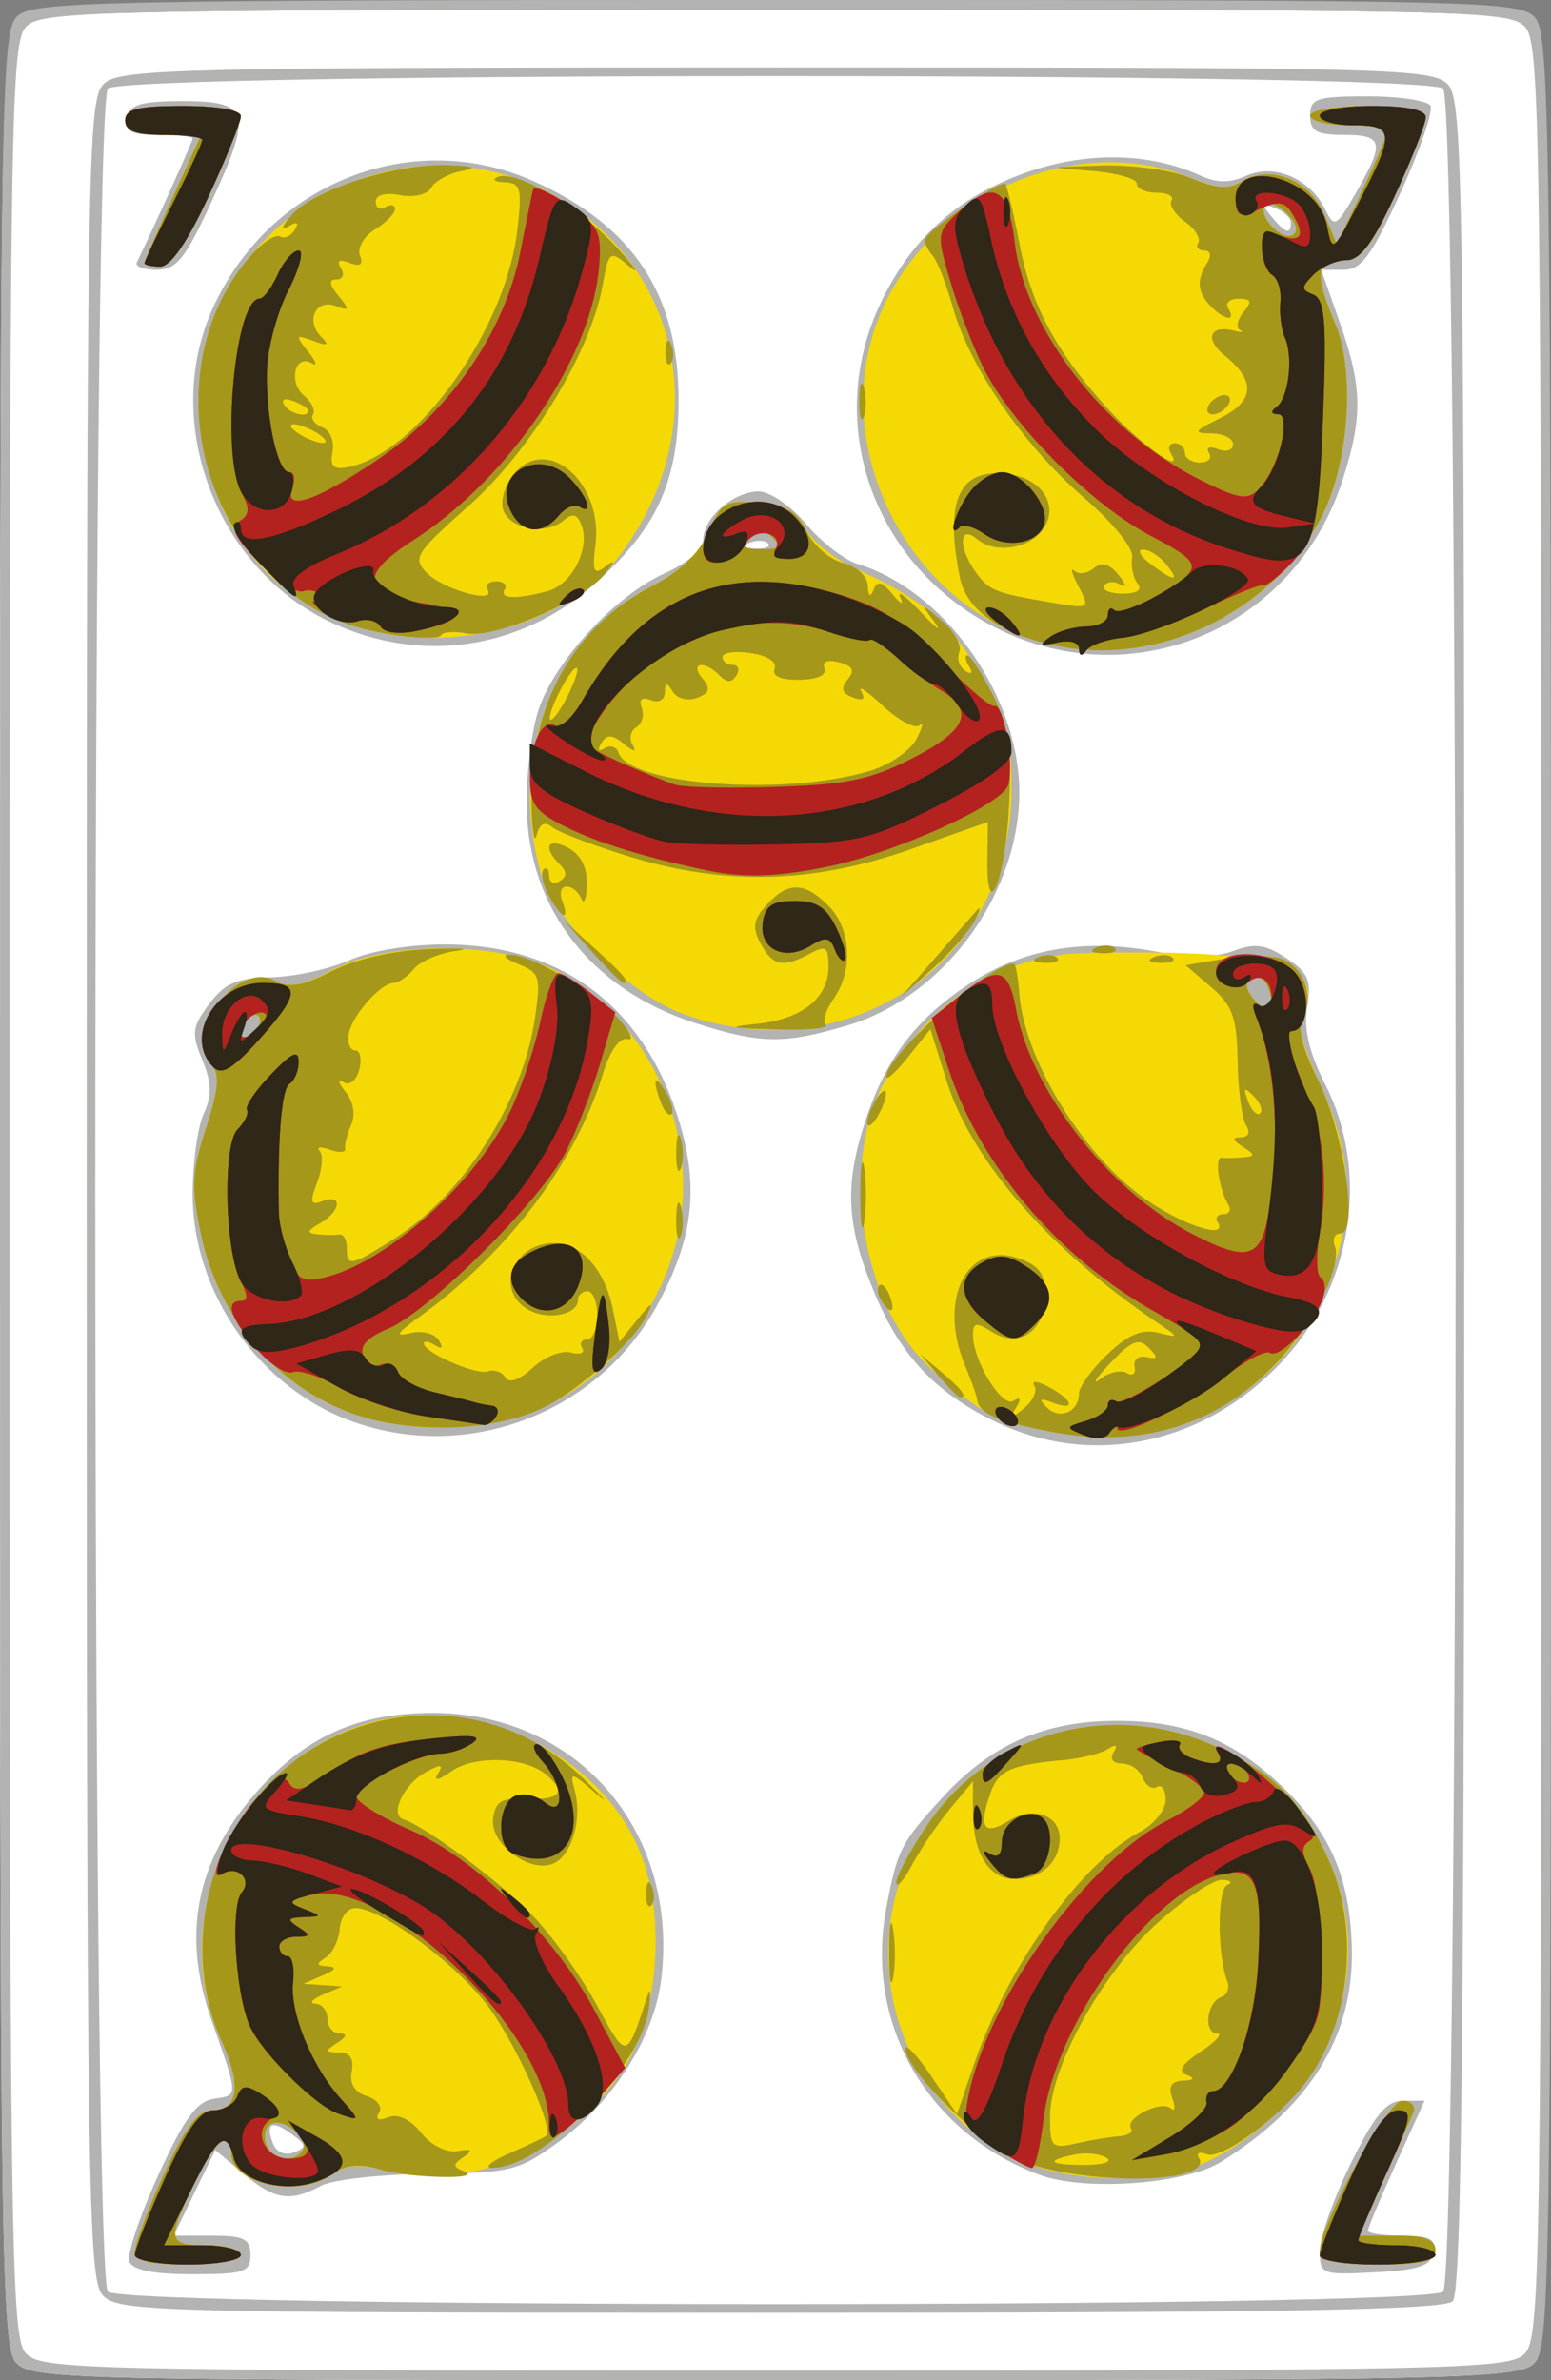 <svg xmlns="http://www.w3.org/2000/svg" viewBox="0 0 42.598 65.352" height="247" width="161"><rect x="0" y="0" width="42.598" height="65.352" fill="#808080" stroke="none"/><path d="M220.218-27.087c-.403-.445-.438-3.053-.438-32.106 0-30.299.02-31.64.483-32.06.442-.4 2.253-.438 20.597-.438 19.149 0 20.134.023 20.55.484.403.445.438 3.053.438 32.106 0 30.299-.02 31.64-.483 32.06-.442.4-2.253.438-20.597.438-19.149 0-20.134-.023-20.55-.484z" style="fill:#fff;fill-opacity:1;stroke-width:.265" transform="translate(232.625 -114.972)"/><path style="fill:#fff;fill-opacity:1;stroke-width:.266" d="M-185.88 93.472c-.407-.444-.443-3.052-.443-32.106 0-30.299.02-31.64.49-32.06.446-.399 2.277-.437 20.825-.437 19.362 0 20.357.023 20.779.483.407.445.443 3.053.443 32.106 0 30.3-.02 31.64-.49 32.06-.446.4-2.277.438-20.825.438-19.362 0-20.357-.023-20.779-.484z" transform="translate(186.323 -28.604)"/><path style="fill:#b3b3b1;stroke-width:.265" d="M-112.296 229.947c-.403-.444-.438-3.061-.438-32.238 0-30.427.02-31.772.484-32.192.441-.4 2.27-.438 20.86-.438 19.406 0 20.399.023 20.816.484.402.445.438 3.062.438 32.238 0 30.427-.02 31.773-.484 32.192-.442.4-2.271.438-20.861.438-19.405 0-20.398-.023-20.815-.484zm41.411-.218c.464-.42.484-1.757.484-31.928 0-28.93-.035-31.529-.438-31.973-.417-.461-1.402-.484-20.55-.484-18.344 0-20.155.038-20.597.438-.463.42-.484 1.757-.484 31.927 0 28.93.036 31.53.438 31.974.417.46 1.402.484 20.55.484 18.345 0 20.156-.039 20.597-.438zm-39.03-1.634c-.402-.444-.438-2.933-.438-30.386 0-28.633.02-29.92.484-30.34.44-.398 2.106-.438 18.48-.438 17.098 0 18.018.024 18.434.484.402.444.437 2.942.437 30.507 0 22.998-.074 30.096-.317 30.34-.24.24-4.706.317-18.48.317-17.26 0-18.184-.024-18.6-.484zm36.815-.098c.461-.46.461-60.023 0-60.484-.459-.459-36.212-.459-36.67 0-.462.461-.462 60.023 0 60.484.458.46 36.211.46 36.67 0zm-36.08-.821c-.072-.19.282-1.253.787-2.361.71-1.56 1.057-2.037 1.53-2.109.684-.104.687-.026-.07-2.186-.85-2.42-.382-4.513 1.438-6.45 1.263-1.343 2.62-1.932 4.52-1.96 4.036-.062 6.89 3.187 6.405 7.29-.194 1.63-1.336 3.418-2.907 4.55-1.022.735-1.275.794-3.483.814-1.31.011-2.642.16-2.96.33-.845.454-1.275.386-2.134-.336l-.768-.647-.572 1.176-.57 1.176h1.054c.879 0 1.055.088 1.055.529 0 .47-.176.529-1.596.529-1.068 0-1.64-.114-1.728-.345zm4.458-3.501c-.55-.402-.732-.31-.514.258.09.237.326.338.57.245.364-.14.358-.2-.056-.503zm28.236 3.203c0-.369.382-1.446.85-2.395.666-1.35.978-1.725 1.439-1.725h.588l-.777 1.714c-.428.943-.777 1.776-.777 1.852 0 .076.425.139.945.139.758 0 .928.092.857.463-.07.365-.408.48-1.607.542-1.469.077-1.518.058-1.518-.59zm-7.704-2.087c-3.087-1.157-4.805-4.15-4.203-7.322.303-1.6.393-1.777 1.525-3.018 1.35-1.48 2.813-2.124 4.825-2.124 1.964 0 3.322.577 4.732 2.01 1.19 1.21 1.679 2.448 1.706 4.32.034 2.345-1.17 4.278-3.6 5.784-.991.614-3.762.809-4.985.35zm-1.16-20.655c-1.6-.757-2.576-1.752-3.272-3.338-.815-1.858-.928-2.963-.464-4.558.555-1.911 1.378-3.075 2.89-4.092 1.496-1.005 3.164-1.312 5.162-.95.985.18 1.686.175 2.18-.01.579-.22.873-.18 1.445.195.607.398.697.607.578 1.342-.1.612.049 1.248.498 2.136 1.198 2.366.774 5.374-1.05 7.446-2.099 2.384-5.258 3.11-7.967 1.83zm-17.693-.022c-2.558-.912-4.4-3.525-4.4-6.244 0-.85.136-1.843.302-2.207.231-.507.222-.855-.039-1.485-.302-.728-.28-.903.192-1.533.43-.573.757-.715 1.692-.733.639-.013 1.603-.221 2.144-.463.584-.261 1.661-.44 2.646-.438 3.245.005 5.526 1.76 6.458 4.967.513 1.766.332 3.167-.638 4.942-1.617 2.956-5.191 4.322-8.357 3.194zm9.419-10.939c-2.867-.918-4.602-3.14-4.644-5.946-.013-.905.135-2.11.33-2.68.46-1.343 2.105-3.116 3.454-3.725.635-.286 1.064-.66 1.064-.927 0-.599.835-1.324 1.523-1.324.307 0 .89.4 1.302.893.411.491 1.045.984 1.409 1.095 2.178.663 4.113 3.139 4.41 5.64.349 2.95-1.803 6.179-4.69 7.036-1.734.515-2.386.505-4.158-.062zm1.985-13.174c-.088-.088-.316-.098-.507-.021-.211.084-.149.147.16.16.278.011.435-.051.347-.14zm6.069 2.218c-3.232-1.753-4.522-5.56-2.985-8.805.847-1.788 2.127-2.937 4.013-3.6 1.645-.578 3.378-.549 4.76.08.467.214.825.218 1.274.013.76-.346 1.74.064 2.16.904.266.536.306.515.864-.455.788-1.367.743-1.573-.34-1.573-.75 0-.927-.1-.927-.529 0-.47.177-.529 1.572-.529.865 0 1.643.115 1.73.254.086.14-.281 1.212-.816 2.382-.802 1.755-1.078 2.127-1.577 2.127h-.604l.509 1.448c.623 1.772.636 2.594.072 4.34-1.335 4.135-5.92 5.997-9.705 3.944zm8.29-11.026c0-.13-.195-.311-.434-.403-.363-.14-.38-.1-.1.236.38.46.534.507.534.167zm-26.345 10.983c-3.167-1.474-4.688-5.492-3.267-8.63 1.562-3.45 5.484-4.993 8.842-3.479 2.712 1.223 3.953 3.105 3.953 5.992 0 2.248-.6 3.55-2.339 5.08-2.023 1.782-4.747 2.175-7.189 1.037zm-5.353-9.887c.506-1.044 1.535-3.328 1.535-3.406 0-.055-.425-.1-.945-.1-.758 0-.928-.092-.856-.463.072-.373.368-.463 1.537-.463 1.835 0 1.918.299.774 2.78-.714 1.55-.957 1.85-1.497 1.85-.354 0-.6-.089-.548-.198z" transform="translate(112.734 -165.08)"/><path style="fill:#f5d905;stroke-width:.265" d="M-109.03 226.896c0-.198.358-1.15.796-2.117.572-1.261.937-1.756 1.295-1.756.755 0 .854-.66.286-1.913-1.821-4.011 1.258-8.935 5.587-8.935 2.584 0 5.093 1.618 5.937 3.827.704 1.842.458 4.522-.546 5.975-1.481 2.143-4.181 3.276-6.439 2.703-.762-.193-1.131-.168-1.5.102-.903.66-2.77.27-2.77-.578 0-.729-.424-.388-1.006.81-.77 1.584-.743 1.713.344 1.713.51 0 .926.12.926.265 0 .145-.654.264-1.455.264-1.051 0-1.455-.1-1.455-.36zm4.612-2.785c.195-.316-.552-.911-.885-.706-.145.09-.197.339-.115.552.164.429.772.522 1 .154zm27.932 2.807c0-.772 1.846-4.16 2.267-4.16.244 0 .375.145.299.331a126.43 126.43 0 0 1-.819 1.852l-.682 1.521h1.055c.761 0 1.055.11 1.055.397 0 .31-.353.397-1.588.397-1.112 0-1.587-.101-1.587-.338zm-8.406-2.603c-3.374-1.67-4.488-5.988-2.36-9.146 1.72-2.556 5.124-3.45 7.988-2.1 1.576.743 2.295 1.475 3.02 3.075 1.38 3.044.005 6.57-3.208 8.225-1.379.71-3.948.685-5.44-.054zm.952-19.938c-1.506-.301-1.856-.487-3.217-1.714-1.887-1.7-2.526-5.523-1.31-7.836 1.138-2.167 3.24-3.533 5.508-3.58 4.795-.098 6.397.255 6.112 1.349-.057.218-.137.516-.177.661-.04.146.2.858.536 1.583.83 1.795.95 3.24.412 4.951-1.07 3.405-4.311 5.295-7.864 4.586zm6.033-12.183c-.09-.234-.289-.348-.442-.253-.192.119-.18.292.035.552.385.464.63.283.407-.3zm-23.98 11.986c-2.645-.387-4.755-2.464-5.338-5.255-.262-1.256-.24-1.685.147-2.868.342-1.045.381-1.48.157-1.75-.765-.922.726-2.87 1.755-2.294.364.204.746.132 1.55-.295 1.517-.803 4.6-.797 6.128.012 3.007 1.592 4.329 5.326 2.992 8.45-1.295 3.028-4.006 4.495-7.39 4zm-3.703-11.086c0-.146-.12-.191-.265-.101-.146.09-.265.282-.265.428 0 .145.12.19.265.1.145-.089.265-.282.265-.427zm11.655-.162c-1.528-.539-3.583-2.584-3.96-3.94-.885-3.192.369-6.408 3.045-7.806.81-.423 1.326-.916 1.575-1.505.338-.798.46-.869 1.364-.794.732.061 1.074.247 1.303.709.17.344.807.848 1.414 1.12 1.778.796 2.62 1.52 3.453 2.974.642 1.12.784 1.67.786 3.056.006 4.722-4.444 7.788-8.98 6.186zm2.42-13.09c-.247-.246-.388-.246-.635 0-.247.248-.176.318.318.318s.564-.07.317-.317zm7.753 2.96c-4.006-.866-6.396-5.563-4.72-9.275 1.432-3.167 5.392-4.837 8.447-3.56.708.296 1.047.318 1.407.093.767-.478 1.865-.043 2.26.897l.35.832.692-1.462c.38-.804.692-1.54.692-1.635 0-.095-.476-.173-1.059-.173-.582 0-1.058-.12-1.058-.265 0-.147.706-.264 1.588-.264 1.036 0 1.587.107 1.587.31 0 .17-.375 1.122-.833 2.116-.684 1.485-.944 1.807-1.455 1.807-.736 0-.776.36-.194 1.753.55 1.318.373 3.82-.374 5.284-1.34 2.625-4.502 4.153-7.33 3.542zm6.381-11.851c-.228-.23-.495-.337-.592-.24-.254.254.438 1.008.748.816.155-.095.092-.329-.156-.576zm-24.531 11.564c-3.187-.477-5.32-3.053-5.344-6.456-.035-4.735 5.26-7.92 9.519-5.726 3.764 1.94 4.677 6.517 2 10.026-1.232 1.616-3.799 2.511-6.175 2.156zm-6.853-10.21c0-.051.35-.865.777-1.808l.777-1.714h-1.042c-.75 0-1.042-.111-1.042-.397 0-.308.353-.396 1.588-.396.947 0 1.587.113 1.587.281 0 .156-.4 1.148-.888 2.205-.576 1.246-1.041 1.923-1.323 1.923-.239 0-.434-.042-.434-.094z" transform="translate(112.734 -165.08)"/><path style="fill:#a5971a;stroke-width:.265" d="M-109.03 226.896c0-.198.358-1.15.796-2.117.572-1.261.937-1.756 1.295-1.756.755 0 .854-.66.286-1.913-.747-1.645-.69-3.74.15-5.422 1.89-3.795 6.768-4.699 9.757-1.808.61.59.783.79.382.443-.705-.61-.724-.612-.582-.07.208.797-.098 1.804-.61 2-.663.255-1.732-.563-1.635-1.25.067-.47.245-.572.943-.54.916.042 1.085-.184.5-.669-.578-.48-1.956-.524-2.587-.082-.365.255-.503.282-.373.07.163-.263.092-.274-.321-.053-.604.323-1.016 1.171-.632 1.3.628.209 2.64 1.7 3.533 2.62.539.554 1.336 1.66 1.77 2.455.851 1.558.82 1.564 1.417-.256.072-.218.084-.043.027.39-.212 1.613-2.963 4.396-4.312 4.362-.226-.006 0-.189.503-.407.502-.218.95-.433.995-.477.201-.202-.785-2.42-1.552-3.486-.844-1.176-2.968-2.763-3.698-2.763-.21 0-.403.257-.426.571-.024.314-.198.67-.387.79-.27.171-.259.223.053.24.267.016.224.098-.133.25l-.529.228.53.037.529.038-.53.227c-.29.125-.38.236-.198.246.182.01.33.197.33.415 0 .219.15.4.331.401.22.003.199.09-.066.26-.342.222-.335.258.051.261.301.003.415.174.349.521-.065.336.08.575.415.68.287.092.436.294.336.455-.114.185-.023.23.251.125.27-.104.607.055.904.426.276.345.693.554 1.002.503.396-.066.438-.026.168.159-.304.208-.304.269 0 .39.608.242-1.442.2-2.303-.047-.576-.165-.95-.127-1.305.133-.91.665-2.778.28-2.778-.572 0-.729-.424-.388-1.006.81-.769 1.584-.743 1.713.344 1.713.51 0 .926.12.926.265 0 .145-.654.264-1.455.264-1.051 0-1.455-.1-1.455-.36zm4.612-2.785c.195-.316-.552-.911-.885-.706-.145.09-.197.339-.115.552.164.429.772.522 1 .154zm27.932 2.807c0-.772 1.846-4.16 2.267-4.16.244 0 .375.145.299.331a126.43 126.43 0 0 1-.819 1.852l-.682 1.521h1.055c.761 0 1.055.11 1.055.397 0 .31-.353.397-1.588.397-1.112 0-1.587-.101-1.587-.338zm-8.406-2.603c-1.098-.543-2.971-2.428-2.971-2.989 0-.153.318.19.707.762l.706 1.04.447-1.312c.936-2.755 2.936-5.564 4.592-6.45.38-.203.691-.595.691-.87s-.106-.434-.236-.354c-.13.08-.306-.031-.39-.249a.663.663 0 0 0-.572-.395c-.25 0-.344-.124-.232-.306.126-.203.072-.233-.161-.088-.193.119-.718.252-1.166.295-1.57.15-1.846.283-2.084.998-.297.889-.132 1.089.547.665.652-.407 1.384-.147 1.384.491 0 .657-.51 1.12-1.234 1.12-.71 0-1.147-.706-1.147-1.855v-.832l-.623.748a11.11 11.11 0 0 0-1.048 1.542c-.234.437-.43.658-.435.493-.006-.165.376-.875.849-1.578 1.737-2.579 5.128-3.478 8.004-2.122 1.576.743 2.295 1.475 3.02 3.075.917 2.022.563 4.751-.823 6.351-.803.927-2.166 1.869-2.513 1.736-.205-.08-.308-.038-.229.09.475.768-3.528.764-5.083-.006zm2.552.01c-.176-.108-.554-.151-.84-.096-.866.167-.77.293.222.293.519 0 .794-.088.618-.197zm.344-.591c.244-.017.39-.118.323-.225-.168-.274.838-.773 1.093-.543.115.104.135-.02.043-.274-.116-.322-.028-.47.289-.484.315-.014.345-.064.098-.163-.246-.098-.124-.295.397-.638.414-.274.615-.498.446-.499-.383-.002-.282-.864.117-.997.161-.053.235-.248.164-.432-.28-.728-.28-2.529-.002-2.644.161-.066.097-.13-.142-.141-.239-.012-1.035.52-1.77 1.18-1.515 1.363-2.955 3.958-2.955 5.329 0 .833.046.878.728.725.4-.09.927-.177 1.171-.194zm-6.32-5.077c.001-.727.053-.994.113-.591.061.402.06.997-.003 1.323-.063.325-.113-.004-.11-.732zm-6.67-1.61c.012-.307.075-.37.16-.16.076.192.067.42-.021.508-.088.088-.15-.068-.14-.347zm11.027-12.674c-1.444-.288-1.893-.493-1.942-.885-.012-.097-.161-.512-.33-.921-.755-1.821.062-3.436 1.484-2.935.557.195.72.424.72 1.011 0 .978-.713 1.474-1.454 1.01-.445-.277-.53-.264-.53.082 0 .706.796 2.003 1.11 1.809.196-.121.22-.057.07.19-.19.315-.157.317.221.01.245-.198.372-.478.284-.621-.09-.144.09-.126.4.04.676.361.748.673.098.426-.354-.135-.39-.103-.156.134.349.35.883.122.883-.378 0-.182.35-.667.779-1.077.56-.537.95-.704 1.389-.598.604.147.603.144-.044-.295-2.968-2.014-5.068-4.428-5.758-6.616l-.448-1.422-.603.754c-.332.414-.605.665-.605.556-.004-.586 2.837-3.11 3.5-3.11.05 0 .118.368.152.817.14 1.832 1.764 4.47 3.488 5.665 1.036.717 2.259 1.103 1.959.617-.075-.12-.003-.22.16-.22s.222-.118.133-.263c-.257-.415-.385-1.316-.183-1.287.1.014.36.01.579-.01.353-.03.353-.063 0-.291-.288-.186-.302-.258-.05-.26.21-.002.265-.134.14-.335-.113-.182-.217-.973-.23-1.757-.021-1.198-.138-1.523-.726-2.03l-.7-.602 1.036-.175c.57-.097 1.274-.1 1.564-.008.627.199.943 1.022.617 1.604-.158.283-.02.847.428 1.751.707 1.43 1.108 4.193.608 4.193-.159 0-.23.155-.157.345.201.524-.545 2.055-1.523 3.125-1.64 1.794-3.822 2.465-6.363 1.957zm2.176-1.594c.156.096.25.017.21-.175-.04-.193.106-.313.324-.266.32.069.333.02.063-.255-.272-.276-.47-.195-1.059.428-.398.423-.52.616-.272.43.248-.185.579-.258.734-.162zm3.477-7.608c-.26-.26-.291-.229-.148.148.1.261.248.408.33.327.08-.082 0-.295-.182-.475zm.4-2.977c-.09-.234-.29-.348-.443-.253-.192.119-.18.292.035.553.385.463.63.282.407-.3zm-23.98 11.986c-2.646-.387-4.756-2.464-5.339-5.255-.262-1.256-.24-1.685.147-2.868.342-1.045.381-1.48.157-1.75-.765-.922.726-2.87 1.755-2.294.362.203.749.136 1.543-.27.646-.33 1.682-.565 2.655-.604.877-.036 1.217-.013.755.05-.461.062-.982.285-1.156.496-.175.21-.422.382-.55.382-.358 0-1.149.896-1.236 1.4-.042.248.036.452.174.452.138 0 .19.237.114.526-.08.304-.265.45-.438.346-.166-.1-.139.02.06.264.217.27.28.628.156.91-.112.257-.187.552-.165.656.021.104-.168.115-.421.024-.253-.09-.379-.074-.279.037.1.11.068.5-.07.866-.209.547-.182.637.148.51.556-.213.507.271-.06.602-.374.217-.386.277-.067.31.218.02.486.024.595.007.11-.017.199.147.199.366 0 .526.1.507 1.284-.24 1.907-1.205 3.533-3.74 3.88-6.05.172-1.146.137-1.266-.438-1.496-.344-.138-.472-.258-.284-.267.566-.028 2.261.943 2.966 1.699.364.39.5.67.304.62-.22-.053-.483.319-.684.971-.757 2.454-2.614 4.907-5.044 6.663-.628.454-.675.545-.228.438.31-.074.657.012.768.193.131.212.095.261-.102.14-.168-.104-.306-.126-.306-.048 0 .25 1.446.88 1.762.766a.42.42 0 0 1 .477.166c.106.172.39.072.75-.265.32-.297.79-.485 1.045-.419.256.067.398.014.317-.118-.082-.132-.022-.24.132-.24s.28-.297.28-.661c0-.364-.12-.662-.265-.662-.145 0-.264.107-.264.237 0 .4-.805.57-1.342.282-.959-.513-.46-1.842.692-1.842.741 0 1.394.743 1.612 1.837l.176.876.507-.629c.38-.472.442-.497.247-.1-.303.619-1.45 1.696-2.492 2.343-1.038.644-2.736.89-4.427.643zm-3.704-11.086c0-.146-.12-.191-.265-.101-.146.09-.265.282-.265.428 0 .145.12.19.265.1.145-.089.265-.282.265-.427zm18.628 9.754-.505-.595.596.504c.56.474.716.687.504.687-.05 0-.318-.268-.595-.596zm-1.574-2.068c-.096-.155-.117-.339-.048-.408.07-.07.197.058.283.282.179.466.026.548-.235.126zm-5.626-2.231c.006-.437.065-.583.132-.326.067.258.063.615-.01.794-.072.18-.127-.031-.122-.468zm5.055-.661c0-.8.05-1.128.11-.728.06.4.06 1.055 0 1.455-.06.4-.11.073-.11-.727zm-5.055-1.191c.006-.437.065-.583.132-.326.067.258.063.615-.01.794-.072.18-.127-.032-.122-.468zm5.248-.794c0-.145.116-.443.257-.661.14-.219.256-.278.256-.133 0 .146-.115.444-.256.662-.141.218-.257.278-.257.132zm-5.664-.54c-.255-.665-.18-.836.132-.3.155.266.225.539.157.607-.068.068-.198-.07-.289-.306zm2.614-2.17c1.255-.127 1.984-.705 1.984-1.574 0-.54-.072-.59-.512-.355-.744.398-1.02.34-1.352-.278-.235-.44-.202-.653.164-1.058.586-.647 1.037-.641 1.7.022.623.623.687 1.774.142 2.552-.214.305-.313.629-.22.72.091.092-.538.148-1.4.123-1.24-.035-1.346-.067-.506-.152zm4.894-1.788 1.157-1.323c.127-.145.108-.026-.043.265-.15.29-.672.886-1.157 1.322l-.883.793zm-9.409-.198-.777-.86.86.777c.801.724.981.943.777.943-.046 0-.433-.387-.86-.86zm12.27.15c.191-.077.42-.067.507.02.088.089-.068.151-.347.14-.308-.013-.37-.076-.16-.16zm3.175 0c.191-.077.42-.067.507.02.088.089-.068.151-.347.14-.308-.013-.37-.076-.16-.16zm-1.587-.265c.19-.076.419-.067.507.021.088.088-.069.15-.347.14-.309-.014-.371-.076-.16-.16zm-15.044-1.43c-.163-.303-.226-.62-.142-.705.085-.084.154-.008.154.17 0 .18.13.245.288.147.207-.128.207-.258 0-.465-.475-.474-.325-.75.241-.446.34.182.522.539.508 1.001-.011.395-.08.57-.154.388-.073-.182-.255-.331-.404-.331-.15 0-.202.178-.119.397.226.588-.032.48-.372-.155zm12.05-1.002.014-1.012-2.124.749c-2.67.942-5.1 1.006-7.717.202-.998-.306-1.953-.67-2.123-.807-.21-.171-.348-.1-.432.226-.068.262-.132-.178-.143-.978-.034-2.617 1.16-4.74 3.29-5.854.81-.423 1.326-.916 1.575-1.505.338-.799.46-.869 1.368-.794.775.064 1.072.239 1.33.782.184.384.631.774.995.865.372.093.67.366.681.624.014.298.07.338.16.113.103-.26.234-.226.527.132.223.273.31.307.203.08-.103-.218.156-.033.576.412.42.444.584.563.365.264-.395-.542-.395-.542.208-.03.333.281.546.664.475.85a.446.446 0 0 0 .164.521c.178.11.219.061.105-.124-.104-.168-.125-.305-.047-.305.079 0 .39.485.693 1.077.446.876.531 1.445.452 3.045-.1 2.049-.62 3.328-.595 1.467zm-3.244-2.409c.544-.161 1.126-.556 1.293-.877.167-.32.206-.492.088-.381-.12.111-.57-.127-1.003-.53-.433-.402-.703-.583-.6-.403.126.222.052.276-.23.168-.303-.116-.342-.253-.141-.494.204-.246.142-.37-.238-.469-.318-.083-.47-.02-.4.167.071.183-.198.306-.688.312-.516.007-.76-.102-.683-.304.071-.186-.196-.361-.654-.428-.427-.063-.775-.016-.775.105 0 .12.126.218.28.218.154 0 .2.13.102.288-.128.207-.258.207-.465 0-.42-.42-.83-.352-.472.078.236.285.203.405-.145.539-.251.096-.544.022-.664-.168-.172-.271-.217-.267-.22.02-.002.204-.17.295-.387.211-.247-.094-.335-.02-.247.21.075.196.008.436-.15.534-.158.097-.203.318-.1.49.12.2.035.188-.236-.032-.327-.264-.47-.27-.621-.025-.12.193-.085.25.086.144.156-.097.327-.044.38.117.298.893 4.54 1.207 6.89.51zm-8.019-2.783c0-.146-.17.033-.378.397-.208.363-.378.78-.378.926 0 .145.17-.033.378-.397s.378-.78.378-.926zm5.363-3.625c-.247-.247-.388-.247-.635 0s-.176.317.318.317.564-.07.317-.317zm7.753 2.959c-1.52-.329-2.433-.983-2.61-1.87-.426-2.125-.022-3 1.31-2.841.916.109 1.41.832 1.007 1.474-.36.574-1.328.742-1.839.319-.512-.426-.528.24-.022.933.358.488.54.556 2.242.835.855.14.873.126.56-.475-.178-.34-.229-.531-.113-.424.115.108.354.077.53-.069.223-.185.43-.129.685.185.206.253.229.369.054.264-.172-.103-.373-.09-.446.029-.073.118.151.216.5.216.404 0 .553-.1.413-.278-.12-.153-.187-.474-.148-.714.041-.253-.514-.941-1.32-1.638-1.656-1.43-3.127-3.558-3.596-5.202-.187-.655-.438-1.304-.56-1.442-.12-.138-.22-.33-.22-.427 0-.223 2.097-1.685 2.214-1.544.048.058.223.804.39 1.657.328 1.688.987 2.92 2.396 4.482.889.984 2.148 1.89 1.764 1.269-.099-.16-.054-.291.1-.291s.28.12.28.265c0 .145.186.264.413.264.227 0 .34-.117.25-.261-.092-.15.014-.195.25-.104.226.086.41.025.41-.136 0-.16-.267-.295-.595-.299-.518-.005-.487-.059.238-.417.947-.467.99-1.02.132-1.715-.573-.464-.419-.858.268-.684.195.05.26.038.145-.025-.115-.063-.071-.281.098-.486.244-.293.215-.37-.136-.37-.245 0-.372.118-.282.264.232.375-.108.329-.488-.066-.364-.378-.388-.717-.087-1.19.122-.193.086-.332-.086-.332-.163 0-.236-.097-.162-.216.073-.119-.092-.379-.367-.577-.276-.199-.441-.459-.368-.578.074-.119-.111-.216-.41-.216-.3 0-.545-.113-.545-.25 0-.138-.566-.295-1.257-.35-1.236-.097-1.231-.1.273-.146.858-.027 1.94.123 2.462.342.708.296 1.047.318 1.407.093.767-.478 1.865-.043 2.26.897l.35.832.692-1.462c.38-.804.692-1.54.692-1.635 0-.095-.476-.173-1.059-.173-.582 0-1.058-.12-1.058-.265 0-.147.706-.264 1.588-.264 1.036 0 1.587.107 1.587.31 0 .17-.375 1.122-.833 2.116-.684 1.485-.944 1.807-1.455 1.807-.736 0-.776.36-.194 1.753.55 1.318.373 3.82-.374 5.284-1.34 2.625-4.502 4.153-7.33 3.542zm3.042-2.245c-.18-.218-.463-.393-.627-.388-.164.005-.068.183.215.397.66.499.83.495.412-.008zm3.34-9.606c-.23-.23-.496-.337-.593-.24-.254.254.438 1.008.748.816.155-.095.092-.329-.156-.576zm-24.532 11.561c-1.53-.226-2.525-.743-3.588-1.866-2.26-2.386-2.39-6.31-.286-8.613.296-.323.63-.53.745-.46.114.072.294-.01.4-.18.13-.211.072-.24-.181-.091-.214.125-.172-.01.098-.318.606-.693 2.856-1.417 4.257-1.37.733.023.876.075.433.157-.364.067-.748.273-.853.458-.111.193-.475.282-.86.208-.408-.078-.668-.007-.668.183 0 .171.119.238.264.148.146-.09.265-.066.265.053s-.248.371-.552.56c-.303.19-.487.51-.41.712.097.253.008.316-.286.204-.284-.11-.363-.06-.235.146.105.17.05.31-.122.31-.22 0-.205.13.051.446.316.388.306.425-.078.28-.541-.202-.83.409-.398.844.238.24.187.267-.22.115-.487-.182-.497-.158-.132.3.219.273.261.415.094.315-.456-.273-.648.524-.213.885.208.172.32.407.25.52-.07.114.045.273.255.354.212.081.338.381.282.67-.077.4.021.5.415.425 1.899-.366 4.334-3.762 4.657-6.496.137-1.153.097-1.307-.345-1.326-.275-.011-.36-.078-.189-.147.502-.205 2.26.833 3.261 1.925.51.556.673.799.363.54-.556-.463-.566-.456-.75.535-.342 1.84-1.967 4.51-3.665 6.023-1.48 1.318-1.56 1.446-1.152 1.854.458.458 1.912.857 1.665.457-.078-.126.026-.23.232-.23.205 0 .312.1.237.22-.16.26.31.28 1.172.05.672-.18 1.181-1.172.934-1.817-.117-.305-.244-.334-.507-.115-.513.425-1.551.197-1.658-.364-.05-.265.104-.699.343-.963.926-1.023 2.404.289 2.209 1.96-.093.792-.052.873.301.602.252-.193.223-.096-.073.253-.637.748-3.004 1.752-3.78 1.603-.338-.064-.649-.04-.69.052-.042.093-.623.088-1.292-.01zm-2.091-5.527c-.218-.14-.516-.256-.661-.256-.146 0-.086.115.132.256.218.141.516.257.661.257.146 0 .086-.115-.132-.257zm-.265-.633c0-.057-.184-.175-.41-.261-.236-.09-.342-.046-.25.104.156.251.66.372.66.157zm15.133-.293c.006-.436.065-.583.132-.325.067.257.063.614-.01.793-.072.18-.127-.031-.122-.468zm9.606.133c.09-.146.283-.265.428-.265.146 0 .191.12.101.265-.09.145-.282.264-.428.264-.145 0-.19-.119-.101-.264zm-14.928-1.478c.013-.308.075-.37.16-.16.076.192.067.42-.021.508-.088.088-.15-.069-.14-.348zm-14.308-2.409c0-.051.35-.865.777-1.808l.777-1.714h-1.042c-.75 0-1.042-.11-1.042-.397 0-.308.353-.396 1.588-.396.947 0 1.587.113 1.587.282 0 .155-.4 1.147-.888 2.204-.576 1.247-1.041 1.923-1.323 1.923-.239 0-.434-.042-.434-.094z" transform="translate(112.734 -165.08)"/><path style="fill:#b42220;stroke-width:.265" d="M-109.03 226.994c0-.144.373-1.097.83-2.117.585-1.31.97-1.854 1.309-1.854.264 0 .576-.17.692-.376.182-.324.285-.323.74.01.429.314.459.43.16.614-.51.315-.16 1.075.494 1.075.613 0 .687-.27.207-.762-.182-.186.055-.12.527.146.977.55.982.908.017 1.25-.91.321-2.092-.017-2.257-.646-.21-.806-.437-.63-1.206.938l-.713 1.455h1.055c.58 0 1.055.12 1.055.265 0 .145-.654.264-1.455.264-.8 0-1.455-.118-1.455-.262zm32.544.015c0-.136.378-1.088.84-2.116.58-1.29.985-1.87 1.307-1.87.412 0 .377.196-.312 1.714-.427.943-.777 1.776-.777 1.852 0 .076.476.138 1.058.138.582 0 1.059.12 1.059.265 0 .147-.706.264-1.588.264-.873 0-1.587-.111-1.587-.247zm-8.943-2.967c-.767-.49-.854-.66-.712-1.384.524-2.68 3.246-6.463 5.463-7.594.56-.285 1.017-.63 1.017-.765 0-.136-.417-.445-.926-.687-.51-.241-.926-.471-.926-.51 0-.04.294-.128.653-.197.36-.068.598-.035.53.074-.067.11.066.27.295.359.64.245.953.19.754-.131-.343-.555.918.284 1.895 1.261.657.657.853 1.012.634 1.147-.246.152-.247.33-.005.782.3.561.44 3.105.22 4.02-.186.775-1.505 2.458-2.402 3.064-.48.325-1.286.662-1.79.75l-.917.158 1.059-.64c.582-.352 1.028-.778.992-.947-.037-.17.044-.308.179-.308.526 0 1.147-1.792 1.237-3.572.112-2.189-.073-2.612-1.038-2.37-1.918.482-4.55 4.127-4.858 6.728-.087.732-.23 1.328-.32 1.326-.088-.002-.554-.256-1.034-.564zm6.958-10.28c-.09-.145-.282-.264-.428-.264-.145 0-.19.119-.1.264.09.146.282.265.427.265.146 0 .191-.119.101-.265zm-19.185 9.624c-.012-2.467-4.51-6.787-6.535-6.279-.65.164-.67.2-.2.384.513.2.512.203-.01.226-.44.018-.462.065-.131.279.339.219.33.257-.067.26-.254.002-.463.123-.463.269 0 .145.103.265.229.265.125 0 .192.325.148.722-.09.828.516 2.302 1.314 3.195.53.592.53.605.023.425-.763-.27-2.253-1.724-2.553-2.49-.38-.969-.501-3.232-.194-3.603.304-.365-.125-.764-.544-.505-.49.303.26-1.329.957-2.079.497-.536.746-.653.892-.416.154.248.385.2.958-.196 1.024-.71 1.584-.897 3.136-1.046.972-.094 1.217-.054.926.15a1.78 1.78 0 0 1-.85.282c-.665.006-2.326.85-2.32 1.178.002.155.66.565 1.462.913 1.814.785 3.981 2.908 5.088 4.986l.827 1.55-.582.67c-.32.367-.79.822-1.045 1.012-.399.295-.464.274-.466-.152zm12.14-7.16c-.247-.305-.257-.385-.032-.25.22.132.33.025.33-.318 0-.533.658-.952 1.083-.69.4.247.27 1.372-.178 1.544-.633.243-.807.201-1.203-.287zm-13.13-.258c-.465-.187-.412-1.397.07-1.582.22-.084.578-.007.794.173.572.475.534-.467-.044-1.106-.241-.267-.314-.484-.163-.484.152 0 .48.431.73.958.718 1.513-.016 2.594-1.386 2.041zm12.656-1.037c.012-.308.075-.37.16-.16.076.191.066.42-.021.507-.088.088-.15-.068-.14-.347zm.243-1.16c0-.14.268-.395.596-.567.592-.31.592-.31.09.255-.56.631-.686.689-.686.313zm2.778-9.29c-.512-.206-.51-.218.067-.391.327-.098.595-.291.595-.428s.104-.185.231-.106c.218.134 2.415-1.29 2.415-1.567 0-.07-.626-.481-1.39-.913-2.617-1.477-4.76-3.998-5.62-6.61l-.473-1.437.765-.612c1.053-.843 1.338-.774 1.551.377.413 2.228 2.531 4.95 4.766 6.126 1.534.807 1.931.73 2.146-.415.357-1.903.231-4.122-.311-5.49-.141-.355-.109-.449.108-.315.18.111.31.037.31-.177 0-.534-.303-.754-.646-.47-.378.314-1.07-.093-.828-.486.293-.473 1.616-.338 2.118.216.463.511.376 1.607-.127 1.607-.133 0-.11.327.05.727l.503 1.257c.366.92.473 2.365.262 3.523-.113.615-.107 1.18.014 1.254.12.074.146.34.058.59-.24.679-1.184 1.648-1.447 1.485-.127-.078-.676.21-1.219.64-1.032.816-2.969 1.743-2.976 1.424-.002-.102-.091-.052-.198.11-.12.18-.399.212-.724.081zm-18.051-.512c-.761-.11-1.82-.46-2.354-.774-.533-.315-1.126-.513-1.316-.44-.19.074-.65-.227-1.02-.668-.714-.848-.851-1.29-.4-1.29.187 0 .185-.165-.006-.522-.446-.833-.51-3.77-.092-4.19.197-.196.312-.437.256-.534-.056-.097.24-.534.659-.97.577-.604.76-.687.76-.347 0 .246-.112.517-.249.601-.215.133-.325 1.424-.298 3.483.004.31.13.888.281 1.285.235.617.379.696.998.545 1.705-.415 4.17-2.633 5.092-4.581.294-.622.662-1.723.817-2.448.156-.724.376-1.317.49-1.317.113 0 .513.241.888.536l.68.535-.41 1.383c-.225.76-.65 1.859-.946 2.44-.667 1.318-3.762 4.399-4.884 4.864-.556.23-.786.475-.687.733.082.213.302.329.49.257.187-.072.4.023.472.211.072.189.529.436 1.014.55.486.114.972.235 1.081.269.11.034.325.077.479.095.154.018.207.152.117.298-.09.145-.246.25-.347.231-.1-.018-.805-.123-1.566-.235zm15.67.003c-.09-.145-.044-.264.101-.264.146 0 .338.119.428.264.09.146.045.265-.1.265-.146 0-.339-.119-.429-.265zm-11.052-2.17c.185-1.455.25-1.513.386-.346.065.553-.023 1.062-.21 1.217-.247.205-.288.004-.176-.87zm10.721-.46c-.742-.62-.76-1.231-.048-1.612.425-.228.69-.2 1.19.129.745.487.818.992.229 1.581-.522.521-.637.513-1.37-.098zm-12.713-.597c-.463-.464-.389-.949.194-1.261 1.058-.566 1.738-.13 1.358.872-.285.749-1.01.93-1.552.389zm-8.479-6.362c-.818-.819.057-2.317 1.354-2.317 1.04 0 1.029.288-.058 1.51-.748.84-1.065 1.037-1.295.807zm1.439-1.455c-.184-.183-.686.19-.686.51 0 .175.152.155.404-.054.221-.184.348-.39.282-.456zm15.625-1.782c-.129-.336-.254-.356-.66-.102-.707.441-1.42.1-1.316-.63.067-.467.257-.597.875-.597.607 0 .874.174 1.149.748.197.411.303.803.235.871-.068.068-.196-.063-.283-.29zm-3.478-2.162c-1.682-.35-3.028-.763-3.903-1.198-.842-.418-.992-.622-.988-1.348.005-.969.346-1.657.711-1.432.136.084.463-.228.729-.693 1.63-2.855 3.889-3.817 6.919-2.95 1.235.354 1.834.73 2.88 1.805.727.747 1.407 1.33 1.51 1.295.264-.087.568 1.69.375 2.193-.203.53-3.052 1.818-4.873 2.203-1.402.297-2.365.333-3.36.125zm5.639-3.1c1.475-.758 1.691-1.302.74-1.86-.275-.16-.8-.561-1.166-.89-.366-.329-.718-.546-.78-.483-.064.063-.551-.032-1.084-.21-1.58-.531-3.31-.236-4.89.835-.823.56-1.767 1.762-1.767 2.255 0 .094 1.362.717 2.382 1.087.218.08 1.468.11 2.778.067 1.98-.065 2.618-.2 3.787-.801zm4.551-2.987c-.002-.18-.25-.252-.6-.176-.477.105-.516.075-.198-.153.219-.156.665-.285.993-.287.327-.002.595-.143.595-.313s.076-.232.17-.14c.092.094.537-.035.987-.286 1.526-.851 1.527-.961.017-1.752-1.6-.837-3.77-3.003-4.555-4.544-.291-.572-.711-1.653-.934-2.403-.393-1.326-.388-1.378.187-1.918.986-.926 1.389-.722 1.568.795.284 2.394 2.45 5.193 5.03 6.5 1.108.562 1.358.606 1.669.296.535-.536.933-2.06.539-2.064-.197-.003-.215-.076-.048-.199.332-.244.469-1.364.232-1.904-.098-.224-.154-.663-.123-.977.03-.313-.071-.648-.226-.743-.154-.095-.28-.412-.28-.705 0-.41.12-.493.53-.363.57.18.664-.038.279-.646-.189-.299-.379-.32-.868-.097-.532.243-.632.213-.663-.201-.096-1.267 2.238-.672 2.5.638.156.78.16.777.897-.646.975-1.883.959-2.09-.161-2.09-.51 0-.926-.12-.926-.265 0-.146.655-.265 1.455-.265.935 0 1.455.11 1.455.31 0 .17-.375 1.123-.833 2.116-.607 1.318-.97 1.808-1.342 1.808-.28 0-.687.178-.906.397-.342.342-.345.418-.017.544.3.115.364.655.303 2.579-.111 3.49-.223 4.083-.902 4.806-.333.355-.68.624-.77.598-.09-.026-.818.27-1.618.658-.8.387-1.813.741-2.25.786-.436.044-.88.2-.987.346-.124.17-.196.155-.199-.04zm-19.183-.616c-.1-.16-.385-.226-.635-.146-.25.08-.686-.044-.97-.274-.283-.23-.348-.33-.143-.225.253.132.307.09.171-.13a.468.468 0 0 0-.538-.194c-.186.071-.738-.283-1.227-.787-.682-.704-.806-.968-.533-1.137.272-.168.286-.346.063-.764-.58-1.082-.192-5.343.485-5.343.108 0 .332-.298.498-.662.165-.363.425-.661.577-.661.151 0 .025.49-.28 1.09-.307.6-.571 1.582-.589 2.183-.038 1.312.291 2.812.617 2.812.13 0 .167.179.083.397-.268.7.575.44 2.29-.707 2.029-1.354 3.532-3.525 3.966-5.727.163-.827.32-1.6.35-1.717.03-.117.47.07.976.416.824.562.913.738.842 1.668-.19 2.485-2.467 5.845-5.107 7.54-1.511.97-1.415 1.46.342 1.741 1.147.183 1.06.472-.224.743-.506.106-.905.06-1.014-.116zm16.915-.128c-.283-.214-.38-.392-.216-.397.164-.005.447.17.628.388.418.504.247.508-.412.008zm-11.83-.703c.18-.18.394-.262.475-.18.082.08-.065.229-.326.328-.377.144-.408.113-.148-.148zm3.775-1.28c0-1.163 1.644-1.768 2.495-.917.583.582.518 1.172-.129 1.172-.3 0-.476-.111-.393-.247.262-.423-.45-.65-.756-.24-.5.666-1.217.803-1.217.233zm7.725-.427c-.281-.197-.587-.283-.678-.191-.338.337-.155-.35.244-.92.227-.324.637-.589.911-.589.582 0 1.343.964 1.153 1.46-.198.516-1.056.642-1.63.24zm-12.985-.582c-.589-1.102.785-1.851 1.647-.898.467.515.594.966.204.725-.13-.08-.382.032-.562.249-.439.529-.982.497-1.289-.076zm-10.085-6.858c0-.053.357-.803.793-1.668.437-.865.794-1.635.794-1.712 0-.077-.476-.14-1.058-.14-.765 0-1.059-.11-1.059-.397 0-.309.353-.397 1.588-.397.947 0 1.587.114 1.587.282 0 .155-.4 1.147-.888 2.205-.576 1.246-1.041 1.923-1.323 1.923-.239 0-.434-.043-.434-.096z" transform="translate(112.734 -165.08)"/><path style="fill:#2f2718;stroke-width:.265" d="M-109.03 226.994c0-.144.373-1.097.83-2.117.604-1.353.964-1.854 1.33-1.854.276 0 .569-.173.65-.385.119-.309.246-.322.653-.068.629.392.658.767.052.663-.557-.096-.772.724-.33 1.258.33.397 1.842.543 1.842.178 0-.113-.183-.467-.408-.787l-.407-.582.803.457c.923.525.912.886-.039 1.222-.91.322-2.092-.016-2.257-.645-.21-.806-.437-.63-1.206.938l-.714 1.455h1.056c.58 0 1.055.12 1.055.265 0 .145-.654.264-1.455.264-.8 0-1.455-.118-1.455-.262zm32.544.015c0-.136.378-1.088.84-2.116.58-1.29.985-1.87 1.307-1.87.412 0 .377.196-.312 1.714-.427.943-.777 1.776-.777 1.852 0 .076.476.138 1.058.138.582 0 1.059.12 1.059.265 0 .147-.706.264-1.588.264-.873 0-1.587-.111-1.587-.247zm-9.195-3.106c-.327-.229-.593-.55-.59-.714.002-.184.087-.166.223.048.147.231.42-.251.823-1.455.998-2.981 3.007-5.385 5.62-6.723.54-.276 1.154-.503 1.366-.503.212 0 .432-.14.49-.31.056-.171.38.078.718.553.549.77.559.829.092.537-.44-.274-.764-.217-2.012.354-2.982 1.366-5.336 4.482-5.678 7.518-.142 1.258-.194 1.293-1.052.695zm5.094-.154c.582-.352 1.028-.778.992-.947-.037-.17.044-.308.179-.308.507 0 1.147-1.78 1.237-3.44.116-2.15-.047-2.737-.714-2.562-.277.072-.504.086-.504.03 0-.18 1.552-.907 1.94-.907.555 0 1.034 1.386 1.028 2.974-.008 1.817-.08 2.074-.924 3.283-.873 1.25-2.16 2.148-3.376 2.358l-.917.159 1.059-.64zm-17.045-.351c.013-.309.075-.371.16-.16.076.19.067.419-.021.507-.088.088-.15-.068-.14-.347zm-5.842-.296c-.655-.238-2.15-1.753-2.427-2.46-.379-.969-.5-3.232-.194-3.603.304-.365-.125-.764-.543-.505-.16.099-.157-.121.006-.589.252-.723 1.425-2.183 1.755-2.183.09 0-.043.227-.293.503-.44.486-.415.51.687.686 1.52.242 3.51 1.162 5.02 2.323.678.52 1.322.866 1.432.768.109-.098.116-.034.014.142-.1.176.172.81.606 1.41 1.067 1.473 1.496 2.796 1.072 3.307-.417.503-.785.493-.785-.021 0-1.271-2.122-4.223-3.868-5.38-1.69-1.118-5.392-2.227-5.392-1.614 0 .142.268.267.595.278.327.01 1.012.175 1.521.365l.926.345-.784.207c-.695.183-.725.23-.264.41.512.2.511.203-.01.226-.44.018-.463.065-.133.279.34.219.33.257-.066.26-.254.002-.463.123-.463.269 0 .145.103.265.229.265.125 0 .192.325.148.722-.09.822.515 2.3 1.3 3.18.557.623.553.643-.09.41zm3.555-3.85-.777-.86.86.778c.473.427.86.814.86.86 0 .204-.218.024-.943-.777zm-2.364-1.674c-.582-.347-.94-.633-.794-.635.318-.004 1.984.988 1.984 1.181 0 .173.055.198-1.19-.546zm3.538-.31c-.33-.42-.32-.429.1-.1.255.2.463.408.463.463 0 .218-.217.078-.563-.363zm13.23-1.043c-.248-.304-.258-.384-.033-.249.22.132.33.025.33-.318 0-.533.658-.952 1.083-.69.4.247.27 1.372-.178 1.544-.633.243-.807.201-1.203-.287zm-13.13-.257c-.466-.187-.413-1.397.07-1.582.22-.084.577-.007.793.173.572.475.534-.467-.044-1.106-.241-.267-.314-.484-.163-.484.152 0 .48.431.73.958.718 1.513-.016 2.594-1.386 2.041zm12.655-1.037c.012-.308.075-.37.16-.16.076.191.066.42-.021.507-.088.088-.15-.068-.14-.347zm-18.12-.304-.767-.114.768-.523c1.13-.771 1.936-1.053 3.413-1.194.972-.093 1.218-.053.926.151a1.78 1.78 0 0 1-.85.282c-.725.006-2.325.863-2.325 1.244 0 .191-.089.33-.198.308-.11-.022-.544-.09-.966-.154zm24.342-.497c-.078-.202-.294-.371-.48-.376-.187-.005-.55-.169-.809-.365-.437-.331-.424-.365.19-.482.363-.07.605-.037.538.072-.068.11.065.27.294.359.64.245.953.19.754-.131-.13-.21-.028-.21.367 0 .3.162.63.442.732.623.147.26.111.26-.17-.001-.484-.449-.92-.422-.542.033.237.286.19.394-.215.5-.302.08-.577-.018-.66-.232zm-5.979-.358c0-.14.268-.396.596-.568.592-.31.592-.31.09.255-.56.631-.686.689-.686.313zm2.778-9.29c-.512-.207-.51-.22.067-.392.327-.098.595-.291.595-.428s.104-.185.231-.106c.128.078.744-.228 1.37-.682 1.069-.774 1.108-.846.644-1.186-.648-.473-.42-.456.822.063l1.014.424-.916.76c-.814.675-2.596 1.496-2.871 1.322-.056-.035-.176.048-.265.186-.091.142-.392.159-.69.038zm-18.03-.51c-.75-.11-1.865-.482-2.479-.827l-1.116-.627.847-.244c.624-.179.904-.152 1.06.1.117.19.332.27.479.18.146-.092.328-.005.404.192.075.197.534.451 1.02.565.485.114.971.235 1.08.269.11.034.325.077.48.095.153.018.206.152.116.298-.09.145-.246.25-.347.231-.1-.018-.795-.122-1.544-.232zm15.65 0c-.09-.145-.045-.264.1-.264.146 0 .338.12.428.265.09.145.045.264-.1.264-.146 0-.339-.119-.429-.264zm-11.053-2.169c.185-1.456.25-1.514.386-.347.065.553-.023 1.062-.21 1.218-.247.205-.288.004-.176-.871zm-9.428.237c-.449-.449-.35-.579.46-.607 2.477-.085 6.378-3.318 7.444-6.169.361-.966.554-1.965.488-2.53-.118-1.014-.042-1.085.621-.581.366.279.4.545.2 1.613-.684 3.661-4.115 7.239-7.957 8.297-.678.186-1.053.18-1.256-.023zm20.15-.698c-.743-.62-.762-1.23-.049-1.612.425-.228.69-.199 1.19.13.745.487.818.991.229 1.58-.522.522-.637.514-1.37-.098zm7.024-.009c-3.082-.96-5.376-2.885-6.785-5.694-1.05-2.092-1.276-3.033-.805-3.332.582-.368.764-.283.764.355 0 1.052 1.52 3.85 2.771 5.1 1.234 1.234 3.805 2.64 5.365 2.933.917.173 1.062.402.529.838-.23.187-.792.126-1.84-.2zm-19.738-.588c-.463-.463-.389-.948.194-1.26 1.058-.567 1.738-.13 1.358.872-.285.749-1.01.93-1.552.388zm-7.722-.47c-.446-.833-.51-3.77-.092-4.189.197-.197.312-.437.256-.535-.056-.097.24-.534.659-.97.578-.604.76-.687.76-.347 0 .246-.111.517-.248.602-.22.135-.335 1.545-.293 3.554.007.35.18.967.382 1.373.202.407.301.806.22.887-.345.345-1.386.108-1.644-.374zm28.489-.205c-.424-.098-.456-.285-.278-1.61.325-2.425.229-4.055-.322-5.444-.132-.33-.104-.447.078-.334.291.18.658-.738.4-.997-.26-.26-1.119-.158-1.119.133 0 .154.138.195.306.091.185-.114.234-.072.124.106-.229.37-1.016.092-.883-.311.177-.542 1.635-.496 2.144.067.461.509.4 1.619-.09 1.619-.218 0 .204 1.432.61 2.066.122.19.227 1.182.233 2.203.012 1.97-.31 2.617-1.203 2.41zm.263-7.788c-.084-.211-.147-.148-.16.16-.011.279.051.435.14.347.087-.088.097-.316.02-.507zm-29.508 2.101c-.819-.818.056-2.316 1.353-2.316 1.04 0 1.029.288-.058 1.51-.748.84-1.065 1.037-1.295.806zm.868-1.522c.073 0 .06.208-.03.463-.153.44-.137.44.329.002.372-.351.415-.535.18-.77-.42-.42-1.13.176-1.107.933.017.552.021.552.256-.033.132-.327.299-.595.372-.595zm16.195-1.715c-.129-.336-.254-.355-.66-.102-.707.442-1.42.101-1.316-.63.067-.466.257-.596.875-.596.607 0 .874.174 1.149.748.197.41.303.803.235.871-.068.068-.196-.063-.283-.29zm-4.669-2.959c-.364-.072-1.346-.436-2.183-.808-1.213-.539-1.521-.799-1.521-1.282v-.607l1.521.769c3.599 1.818 7.628 1.6 10.42-.565.985-.764 1.288-.757 1.288.03 0 .294-.696.803-2.004 1.467-1.846.937-2.194 1.021-4.431 1.073-1.336.03-2.726-.004-3.09-.077zm-2.778-2.782c-.437-.295-.605-.476-.373-.402.275.089.584-.152.897-.7 1.612-2.824 3.898-3.808 6.85-2.95.823.239 1.85.733 2.283 1.097.982.827 1.965 2.184 1.743 2.406-.092.092-.35-.093-.573-.412-.223-.318-.512-.58-.642-.58s-.558-.298-.953-.663c-.394-.365-.768-.613-.83-.55-.064.064-.551-.031-1.084-.21-1.067-.358-1.573-.368-2.952-.058-1.963.442-4.323 2.78-3.399 3.365.196.124.237.219.091.21-.145-.008-.622-.257-1.058-.553zm14.16-2.508c-.003-.179-.252-.251-.6-.175-.478.105-.517.075-.199-.153.219-.156.665-.285.993-.288.327-.002.595-.143.595-.312 0-.17.076-.233.17-.14.173.174 1.543-.5 2.135-1.05.338-.313 1.302-.196 1.538.187.176.285-2.45 1.524-3.446 1.625-.437.045-.881.2-.988.347-.124.17-.196.155-.199-.04zm-19.184-.615c-.1-.16-.385-.226-.635-.146-.555.176-1.417-.416-1.15-.79.323-.449 1.656-.96 1.581-.605-.082.39 1.073.998 1.907 1.003.847.005.407.423-.689.653-.506.107-.905.062-1.014-.115zm16.915-.129c-.283-.213-.38-.392-.216-.396.164-.005.447.17.628.388.418.504.247.508-.412.008zm-11.83-.702c.18-.181.394-.262.475-.18.082.08-.065.229-.326.328-.377.143-.408.113-.148-.148zm-8.392-.89c-.491-.507-.812-1.003-.713-1.102.1-.1.18-.041.18.128 0 .504.825.357 2.532-.451 3.024-1.43 4.908-3.74 5.659-6.937.418-1.78.442-1.814.99-1.43.527.368.541.472.229 1.651-.956 3.613-3.51 6.565-6.831 7.897-.767.308-1.21.634-1.133.836.188.497.064.416-.913-.591zm12.167-.406c0-1.149 1.651-1.745 2.495-.901.589.588.516 1.171-.146 1.171-.445 0-.499-.075-.261-.361.466-.562-.293-1.091-1.012-.706-.633.339-.735.594-.147.368.279-.107.354-.032.247.247-.24.625-1.176.77-1.176.182zm14.468.006c-3.525-1.107-6.157-3.935-7.34-7.883-.293-.982-.283-1.192.075-1.55.376-.376.441-.289.705.943.418 1.95 1.394 3.717 2.857 5.175 1.487 1.482 4.201 2.874 5.296 2.716l.74-.108-.86-.209c-.907-.22-1.03-.395-.59-.835.461-.462.796-1.953.44-1.958-.197-.003-.215-.076-.048-.198.332-.244.469-1.365.232-1.904-.098-.224-.154-.664-.123-.977.03-.314-.071-.648-.226-.743-.287-.178-.399-1.2-.13-1.2.082 0 .38.123.661.273.42.225.512.187.512-.211 0-.268-.143-.629-.317-.804-.366-.365-1.375-.436-1.155-.08.08.13-.007.296-.195.368-.197.075-.357-.076-.378-.357-.096-1.268 2.238-.674 2.5.636.156.78.16.778.897-.645.975-1.884.959-2.091-.161-2.091-.51 0-.926-.12-.926-.265 0-.145.655-.264 1.455-.264.935 0 1.455.11 1.455.31 0 .17-.375 1.122-.833 2.116-.607 1.318-.97 1.807-1.342 1.807-.28 0-.687.179-.906.398-.342.342-.345.418-.017.543.3.116.364.656.303 2.58-.157 4.925-.282 5.14-2.581 4.417zm-6.743-.417c-.281-.197-.587-.283-.678-.191-.338.337-.155-.35.244-.921.227-.324.637-.588.911-.588.582 0 1.343.964 1.153 1.46-.198.516-1.056.642-1.63.24zm-12.985-.582c-.589-1.102.785-1.852 1.647-.899.467.516.594.966.204.725-.13-.08-.382.033-.562.25-.439.529-.982.497-1.289-.076zm-7.43-.572c-.564-1.054-.161-5.309.503-5.309.108 0 .332-.297.498-.661.165-.364.425-.662.577-.662.151 0 .025.491-.28 1.09-.307.6-.571 1.582-.589 2.183-.037 1.285.289 2.813.6 2.813.12 0 .157.238.08.529-.176.675-1.032.686-1.39.017zm-2.655-6.286c0-.053.357-.804.793-1.668.437-.865.794-1.636.794-1.713 0-.077-.476-.14-1.058-.14-.765 0-1.059-.11-1.059-.396 0-.31.353-.397 1.588-.397.947 0 1.587.113 1.587.282 0 .155-.4 1.147-.888 2.204-.576 1.247-1.041 1.923-1.323 1.923-.239 0-.434-.043-.434-.095zm23.59-1.404c0-.364.06-.513.133-.33.073.181.073.479 0 .66-.074.183-.134.034-.134-.33z" transform="translate(112.734 -165.08)"/></svg>